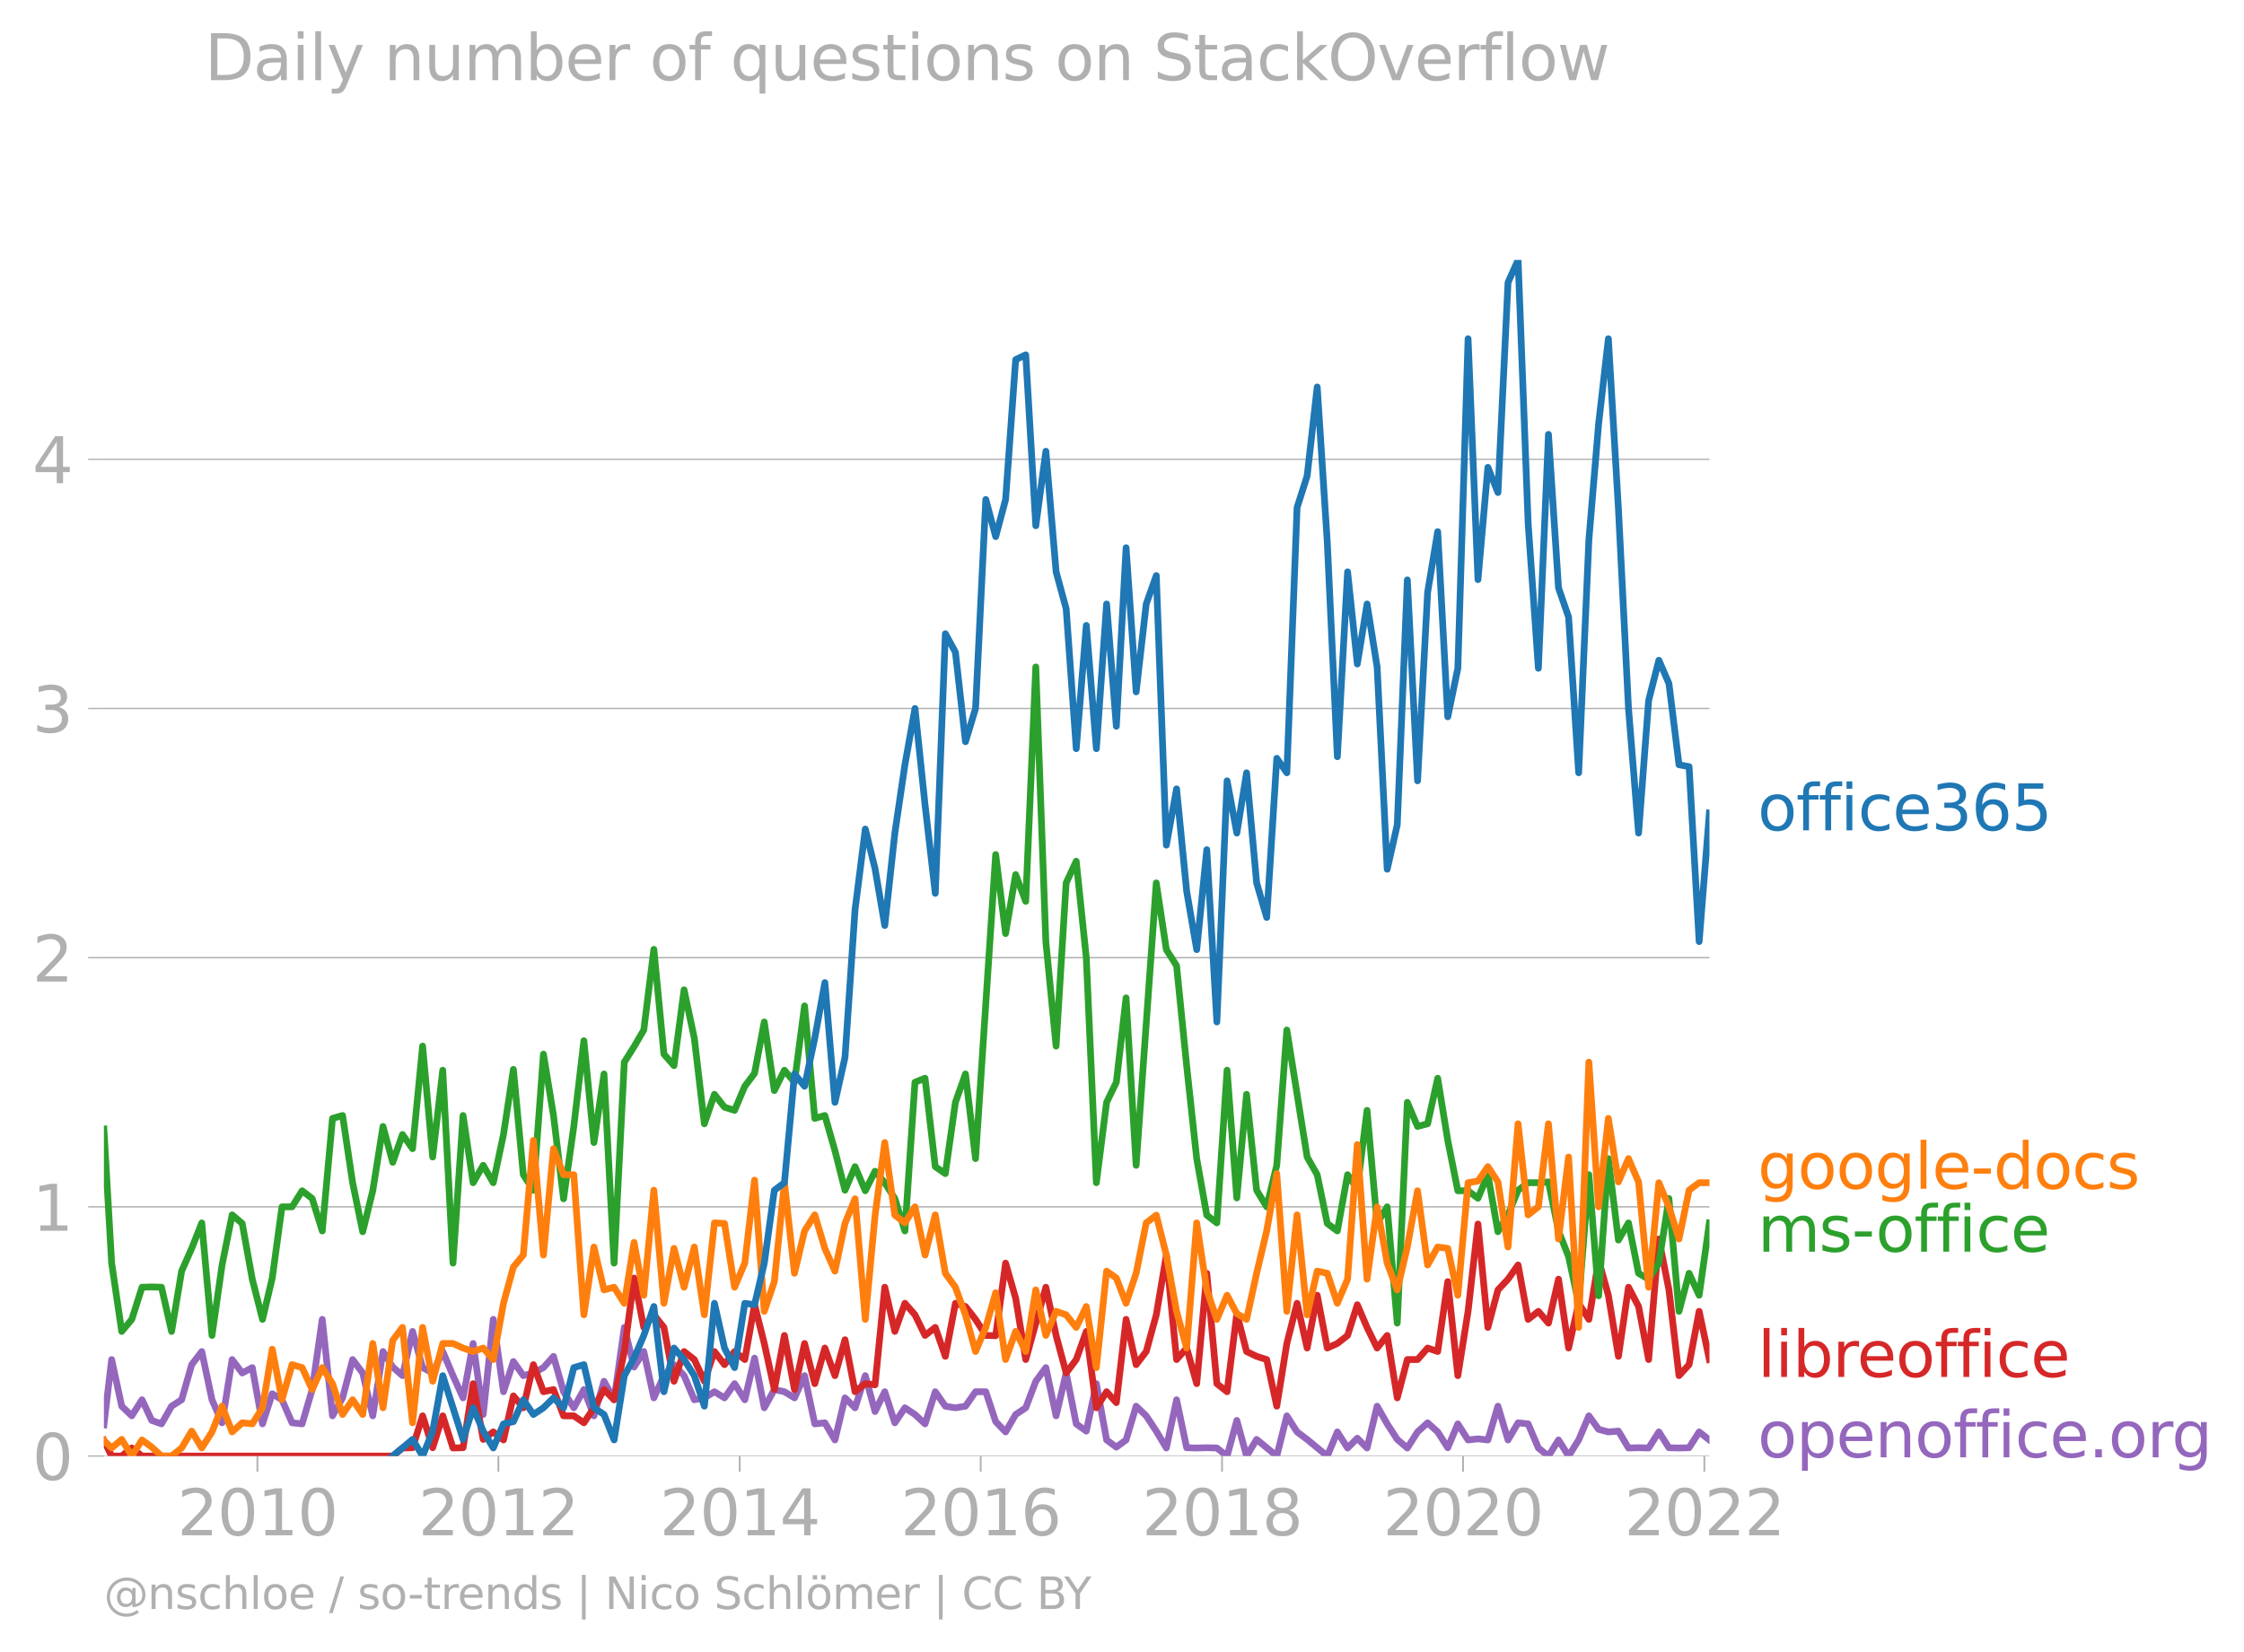 <svg xmlns:xlink="http://www.w3.org/1999/xlink" width="665.494" height="489.969" viewBox="0 0 499.12 367.477" xmlns="http://www.w3.org/2000/svg"><defs><style>*{stroke-linejoin:round;stroke-linecap:butt}</style></defs><g id="figure_1"><path d="M0 367.477h499.12V0H0v367.477z" style="fill:none" id="patch_1"/><g id="axes_1"><path d="M23.108 323.95h357.12V57.838H23.108V323.95z" style="fill:none" id="patch_2"/><g id="matplotlib.axis_1"><g id="xtick_1"><g id="line2d_1"><defs><path id="m673dd8a640" d="M0 0v3.5" style="stroke:#b0b0b0;stroke-width:.4"/></defs><use xlink:href="#m673dd8a640" x="57.252" y="323.95" style="fill:#b0b0b0;stroke:#b0b0b0;stroke-width:.4"/></g><g style="fill:#b0b0b0" transform="matrix(.14 0 0 -.14 39.437 341.588)" id="text_1"><defs><path id="DejaVuSans-32" d="M1228 531h2203V0H469v531q359 372 979 998 621 627 780 809 303 340 423 576 121 236 121 464 0 372-261 606-261 235-680 235-297 0-627-103-329-103-704-313v638q381 153 712 231 332 78 607 78 725 0 1156-363 431-362 431-968 0-288-108-546-107-257-392-607-78-91-497-524-418-433-1181-1211z" transform="scale(.016)"/><path id="DejaVuSans-30" d="M2034 4250q-487 0-733-480-245-479-245-1442 0-959 245-1439 246-480 733-480 491 0 736 480 246 480 246 1439 0 963-246 1442-245 480-736 480zm0 500q785 0 1199-621 414-620 414-1801 0-1178-414-1799Q2819-91 2034-91q-784 0-1198 620-414 621-414 1799 0 1181 414 1801 414 621 1198 621z" transform="scale(.016)"/><path id="DejaVuSans-31" d="M794 531h1031v3560L703 3866v575l1116 225h631V531h1031V0H794v531z" transform="scale(.016)"/></defs><use xlink:href="#DejaVuSans-32"/><use xlink:href="#DejaVuSans-30" x="63.623"/><use xlink:href="#DejaVuSans-31" x="127.246"/><use xlink:href="#DejaVuSans-30" x="190.869"/></g></g><g id="xtick_2"><use xlink:href="#m673dd8a640" x="110.855" y="323.95" style="fill:#b0b0b0;stroke:#b0b0b0;stroke-width:.4" id="line2d_2"/><g style="fill:#b0b0b0" transform="matrix(.14 0 0 -.14 93.04 341.588)" id="text_2"><use xlink:href="#DejaVuSans-32"/><use xlink:href="#DejaVuSans-30" x="63.623"/><use xlink:href="#DejaVuSans-31" x="127.246"/><use xlink:href="#DejaVuSans-32" x="190.869"/></g></g><g id="xtick_3"><use xlink:href="#m673dd8a640" x="164.531" y="323.95" style="fill:#b0b0b0;stroke:#b0b0b0;stroke-width:.4" id="line2d_3"/><g style="fill:#b0b0b0" transform="matrix(.14 0 0 -.14 146.716 341.588)" id="text_3"><defs><path id="DejaVuSans-34" d="M2419 4116 825 1625h1594v2491zm-166 550h794V1625h666v-525h-666V0h-628v1100H313v609l1940 2957z" transform="scale(.016)"/></defs><use xlink:href="#DejaVuSans-32"/><use xlink:href="#DejaVuSans-30" x="63.623"/><use xlink:href="#DejaVuSans-31" x="127.246"/><use xlink:href="#DejaVuSans-34" x="190.869"/></g></g><g id="xtick_4"><use xlink:href="#m673dd8a640" x="218.134" y="323.95" style="fill:#b0b0b0;stroke:#b0b0b0;stroke-width:.4" id="line2d_4"/><g style="fill:#b0b0b0" transform="matrix(.14 0 0 -.14 200.319 341.588)" id="text_4"><defs><path id="DejaVuSans-36" d="M2113 2584q-425 0-674-291-248-290-248-796 0-503 248-796 249-292 674-292t673 292q248 293 248 796 0 506-248 796-248 291-673 291zm1253 1979v-575q-238 112-480 171-242 60-480 60-625 0-955-422-329-422-376-1275 184 272 462 417 279 145 613 145 703 0 1111-427 408-426 408-1160 0-719-425-1154Q2819-91 2113-91q-810 0-1238 620-428 621-428 1799 0 1106 525 1764t1409 658q238 0 480-47t505-140z" transform="scale(.016)"/></defs><use xlink:href="#DejaVuSans-32"/><use xlink:href="#DejaVuSans-30" x="63.623"/><use xlink:href="#DejaVuSans-31" x="127.246"/><use xlink:href="#DejaVuSans-36" x="190.869"/></g></g><g id="xtick_5"><use xlink:href="#m673dd8a640" x="271.81" y="323.95" style="fill:#b0b0b0;stroke:#b0b0b0;stroke-width:.4" id="line2d_5"/><g style="fill:#b0b0b0" transform="matrix(.14 0 0 -.14 253.995 341.588)" id="text_5"><defs><path id="DejaVuSans-38" d="M2034 2216q-450 0-708-241-257-241-257-662 0-422 257-663 258-241 708-241t709 242q260 243 260 662 0 421-258 662-257 241-711 241zm-631 268q-406 100-633 378-226 279-226 679 0 559 398 884 399 325 1092 325 697 0 1094-325t397-884q0-400-227-679-226-278-629-378 456-106 710-416 255-309 255-755 0-679-414-1042Q2806-91 2034-91q-771 0-1186 362-414 363-414 1042 0 446 256 755 257 310 713 416zm-231 997q0-362 226-565 227-203 636-203 407 0 636 203 230 203 230 565 0 363-230 566-229 203-636 203-409 0-636-203-226-203-226-566z" transform="scale(.016)"/></defs><use xlink:href="#DejaVuSans-32"/><use xlink:href="#DejaVuSans-30" x="63.623"/><use xlink:href="#DejaVuSans-31" x="127.246"/><use xlink:href="#DejaVuSans-38" x="190.869"/></g></g><g id="xtick_6"><use xlink:href="#m673dd8a640" x="325.413" y="323.95" style="fill:#b0b0b0;stroke:#b0b0b0;stroke-width:.4" id="line2d_6"/><g style="fill:#b0b0b0" transform="matrix(.14 0 0 -.14 307.598 341.588)" id="text_6"><use xlink:href="#DejaVuSans-32"/><use xlink:href="#DejaVuSans-30" x="63.623"/><use xlink:href="#DejaVuSans-32" x="127.246"/><use xlink:href="#DejaVuSans-30" x="190.869"/></g></g><g id="xtick_7"><use xlink:href="#m673dd8a640" x="379.089" y="323.95" style="fill:#b0b0b0;stroke:#b0b0b0;stroke-width:.4" id="line2d_7"/><g style="fill:#b0b0b0" transform="matrix(.14 0 0 -.14 361.274 341.588)" id="text_7"><use xlink:href="#DejaVuSans-32"/><use xlink:href="#DejaVuSans-30" x="63.623"/><use xlink:href="#DejaVuSans-32" x="127.246"/><use xlink:href="#DejaVuSans-32" x="190.869"/></g></g></g><g id="matplotlib.axis_2"><g id="ytick_1"><path d="M23.108 323.95h357.12" clip-path="url(#p81b2f94697)" style="fill:none;stroke:#b0b0b0;stroke-width:.3;stroke-linecap:square" id="line2d_8"/><g id="line2d_9"><defs><path id="m5517f3e55e" d="M0 0h-3.5" style="stroke:#b0b0b0;stroke-width:.3"/></defs><use xlink:href="#m5517f3e55e" x="23.108" y="323.95" style="fill:#b0b0b0;stroke:#b0b0b0;stroke-width:.3"/></g><use xlink:href="#DejaVuSans-30" style="fill:#b0b0b0" transform="matrix(.14 0 0 -.14 7.2 329.269)" id="text_8"/></g><g id="ytick_2"><path d="M23.108 268.51h357.12" clip-path="url(#p81b2f94697)" style="fill:none;stroke:#b0b0b0;stroke-width:.3;stroke-linecap:square" id="line2d_10"/><use xlink:href="#m5517f3e55e" x="23.108" y="268.51" style="fill:#b0b0b0;stroke:#b0b0b0;stroke-width:.3" id="line2d_11"/><use xlink:href="#DejaVuSans-31" style="fill:#b0b0b0" transform="matrix(.14 0 0 -.14 7.2 273.829)" id="text_9"/></g><g id="ytick_3"><path d="M23.108 213.07h357.12" clip-path="url(#p81b2f94697)" style="fill:none;stroke:#b0b0b0;stroke-width:.3;stroke-linecap:square" id="line2d_12"/><use xlink:href="#m5517f3e55e" x="23.108" y="213.07" style="fill:#b0b0b0;stroke:#b0b0b0;stroke-width:.3" id="line2d_13"/><use xlink:href="#DejaVuSans-32" style="fill:#b0b0b0" transform="matrix(.14 0 0 -.14 7.2 218.389)" id="text_10"/></g><g id="ytick_4"><path d="M23.108 157.63h357.12" clip-path="url(#p81b2f94697)" style="fill:none;stroke:#b0b0b0;stroke-width:.3;stroke-linecap:square" id="line2d_14"/><use xlink:href="#m5517f3e55e" x="23.108" y="157.63" style="fill:#b0b0b0;stroke:#b0b0b0;stroke-width:.3" id="line2d_15"/><g style="fill:#b0b0b0" transform="matrix(.14 0 0 -.14 7.2 162.949)" id="text_11"><defs><path id="DejaVuSans-33" d="M2597 2516q453-97 707-404 255-306 255-756 0-690-475-1069Q2609-91 1734-91q-293 0-604 58T488 141v609q262-153 574-231 313-78 654-78 593 0 904 234t311 681q0 413-289 645-289 233-804 233h-544v519h569q465 0 712 186t247 536q0 359-255 551-254 193-729 193-260 0-557-57-297-56-653-174v562q360 100 674 150t592 50q719 0 1137-327 419-326 419-882 0-388-222-655t-631-370z" transform="scale(.016)"/></defs><use xlink:href="#DejaVuSans-33"/></g></g><g id="ytick_5"><path d="M23.108 102.19h357.12" clip-path="url(#p81b2f94697)" style="fill:none;stroke:#b0b0b0;stroke-width:.3;stroke-linecap:square" id="line2d_16"/><use xlink:href="#m5517f3e55e" x="23.108" y="102.19" style="fill:#b0b0b0;stroke:#b0b0b0;stroke-width:.3" id="line2d_17"/><use xlink:href="#DejaVuSans-34" style="fill:#b0b0b0" transform="matrix(.14 0 0 -.14 7.2 107.509)" id="text_12"/></g></g><path d="m23.108 317.02 1.725-14.53 2.24 10.372 2.24 2.146 2.276-3.577 2.166 4.599 2.166.766 2.24-3.934 2.239-1.43 2.24-7.81 2.24-2.921 2.275 10.73 2.24 5.127 2.24-14.069 2.24 2.98 2.239-1.191 2.276 12.518 2.166-6.706 2.166 1.341 2.24 5.127 2.24.238 2.239-7.63 2.24-15.619 2.276 21.46 2.24-3.993 2.239-8.525 2.24 2.98 2.24 9.539L85.19 300.7l2.167 3.449 2.166 1.916 2.24-9.836 2.239 8.048 2.24 1.192 2.239-4.77 2.276 5.366 2.24 4.948 2.24-12.102 2.239 15.798 2.24-21.163 2.276 16.096 2.203-6.722 2.203 3.145 2.24-.596 2.239-1.192 2.24-2.504 2.239 7.869 2.276 3.576 2.24-4.053 2.24 5.842 2.239-7.69 2.24 4.113 2.276-16.095 2.166 8.814 2.166-3.45 2.24 10.314 2.24-4.948 2.239-2.444 2.24 2.444 2.276 5.365 2.24-.417 2.239-1.371 2.24 1.37 2.239-3.159 2.276 3.577 2.166-9.261 2.166 11.05 2.24-4.054 2.24.477 2.24 1.37 2.239-4.947 2.276 10.73 2.24-.238 2.24 3.815 2.239-9.36 2.24 2.206 2.276-7.153 2.166 7.984 2.166-4.407 2.24 6.915 2.239-3.339 2.24 1.49 2.24 2.087 2.275-7.153 2.24 3.219 2.24.357 2.24-.357 2.239-3.22h2.276l2.203 6.66 2.203 2.283 2.24-3.875 2.239-1.49 2.24-5.902 2.239-3.04 2.276 10.73 2.24-9.538 2.24 11.326 2.239 1.61 2.24-10.552 2.276 12.519 2.166 1.597 2.166-1.597 2.24-7.511 2.24 2.146 2.239 3.398 2.24 3.755 2.276-10.73 2.24 10.67 2.239.06 2.24-.06 2.239.06 2.276 1.789 2.166-7.92 2.167 7.92 2.24-3.696 4.478 3.696 2.24-8.942 2.276 3.577 2.24 1.669 4.479 3.696 2.24-5.365 2.276 3.576 2.166-2.171 2.166 2.171 2.24-9.3 2.24 3.935 2.239 3.458 2.24 1.907 2.276-3.576 2.24-2.027 2.239 2.027 2.24 3.517 2.239-5.306 2.276 3.577 2.203-.247 2.203.247 2.24-7.511 2.24 7.511 2.239-3.815 2.24.238 2.275 5.365 2.24 1.789 2.24-3.577 2.24 3.577 2.239-3.577 2.276-5.365 2.166 3.002 2.166.575 2.24-.18 2.24 3.756 2.24-.06 2.239.06 2.276-3.576 2.24 3.517 2.24.06 2.239-.06 2.24-3.517 2.276 1.788h0" clip-path="url(#p81b2f94697)" style="fill:none;stroke:#9467bd;stroke-width:1.5;stroke-linecap:square" id="line2d_18"/><path d="m23.108 320.485 1.725 3.465h2.24l2.24-1.789 2.276 1.789h55.769l2.166-1.789 2.24-.06 2.239-7.093 2.24 7.094 2.239-7.094 2.276 7.153 2.24-.06 2.24-14.247 2.239 12.4 2.24-1.67 2.276 1.789 2.203-9.805 2.203 2.651 2.24-9.597 2.239 6.02 2.24-.476 2.239 5.842h2.276l2.24 1.55 2.24-3.339 2.239-4.053 2.24 2.265 2.276-10.73 2.166-16.351 2.166 10.986 2.24-2.802 2.24 2.802 2.239 11.982 2.24-6.617 2.276 1.788 2.24 4.829 2.239-6.617 2.24 2.92 2.239-2.92 2.276 1.788 2.166-12.2 2.166 8.623 2.24 10.254 2.24-12.042 2.24 12.042 2.239-10.254 2.276 8.942 2.24-7.928 2.24 6.14 2.239-7.988 2.24 11.565 2.276-1.789 2.166.256 2.166-21.716 2.24 9.836 2.239-6.26 2.24 2.564 2.24 4.59 2.275-1.788 2.24 6.438 2.24-11.804 2.24.716 2.239 2.861 2.276 3.577 2.203.062 2.203-16.157 2.24 7.809 2.239 13.651 4.479-16.095 2.276 10.73 2.24 8.346 2.24-2.98 2.239-6.26 2.24 16.99 2.276-3.577 2.166 2.427 2.166-18.523 2.24 10.075 2.24-2.921 2.239-8.167 2.24-13.294 2.276 23.25 2.24-2.564 2.239 7.928 2.24-24.56 2.239 24.56 2.276 1.789 2.166-17.373 2.167 8.43 2.24 1.074 2.239.715 2.24 10.373 2.239-13.95 2.276-8.942 2.24 9.956 2.24-11.744 2.239 11.744 2.24-1.014 2.276-1.788 2.166-6.834 2.166 5.046 2.24 4.59 2.24-2.802 2.239 13.89 2.24-8.525h2.276l2.24-2.563 2.239.775 2.24-15.56 2.239 20.925 2.276-14.307 2.203-19.426 2.203 23.003 2.24-8.346 2.24-2.385 2.239-3.16 2.24 12.102 2.275-1.788 2.24 2.623 2.24-9.777 2.24 15.32 2.239-9.955 2.276 3.577 2.166-13.157 2.166 7.792 2.24 13.592 2.24-15.38 2.24 4.292 2.239 11.803 2.276-26.826 2.24 11.327 2.24 19.076 2.239-2.444 2.24-11.863 2.276 10.73h0" clip-path="url(#p81b2f94697)" style="fill:none;stroke:#d62728;stroke-width:1.5;stroke-linecap:square" id="line2d_19"/><path d="m23.108 251.185 1.725 29.844 2.24 15.2 2.24-2.682 2.276-7.153 2.166-.064 2.166.064 2.24 9.836 2.239-13.413 2.24-5.067 2.24-5.663 2.275 25.037 2.24-15.678 2.24-11.148 2.24 1.908 2.239 12.4 2.276 8.941 2.166-9.197 2.166-15.84h2.24l2.24-3.577 2.239 1.729 2.24 7.213 2.276-25.037 2.24-.656 2.239 14.963 2.24 10.909 2.24-9.121 2.275-14.307 2.167 7.984 2.166-6.196 2.24 3.16 2.239-22.832 2.24 24.68 2.239-19.315 2.276 42.922 2.24-32.847 2.24 14.963 2.239-3.875 2.24 3.875 2.276-10.73 2.203-14.493 2.203 23.434 2.24 3.458 2.239-30.284 2.24 13.652 2.239 18.54 2.276-16.096 2.24-19.076 2.24 22.653 2.239-15.261 2.24 42.087 2.276-44.71 2.166-3.45 2.166-3.704 2.24-17.943 2.24 23.308 2.239 2.564 2.24-16.87 2.276 10.73 2.24 19.076 2.239-6.558 2.24 2.862 2.239.715 2.276-5.365 2.166-2.874 2.166-11.433 2.24 15.26 2.24-4.53 2.24 2.683 2.239-16.99 2.276 25.038 2.24-.656 2.24 7.81 2.239 8.822 2.24-5.246 2.276 5.365 2.166-4.343 2.166 2.555 2.24 3.517 2.239 7.213 2.24-33.085 2.24-.894 2.275 19.672 2.24 1.55 2.24-15.857 2.24-6.32 2.239 18.838 4.479-67.65 2.203 17.576 2.24-13.115 2.239 5.961 2.24-52.161 2.239 61.103 2.276 23.25 2.24-36.305 2.24-4.829 2.239 21.46 2.24 50.076 2.276-17.884 2.166-4.471 2.166-18.778 2.24 37.258 4.479-62.832 2.24 14.843 2.276 3.577 2.24 22.236 2.239 20.685 2.24 12.579 2.239 1.729 2.276-33.98 2.166 28.423 2.167-23.058 2.24 21.342 2.239 3.696 2.24-9.24 2.239-30.105 4.516 28.257 2.24 3.934 2.239 10.85 2.24 1.669 2.276-12.519 2.166 3.194 2.166-17.5 2.24 25.156 2.24-3.696 2.239 25.872 2.24-49.121 2.276 5.365 2.24-.596 2.239-10.134 2.24 13.83 2.239 11.207h2.276l2.203 1.665 2.203-5.242 2.24 12.698 2.24-3.756 2.239-5.484 2.24-1.67h2.275l2.24-.178 2.24 10.909 2.24 5.723 2.239 10.372 2.276-28.614 2.166 26.954 2.166-30.53 2.24 18.122 2.24-3.815 2.24 11.207 2.239 1.311 2.276-3.576 2.24-14.367 2.24 25.097 2.239-8.465 2.24 4.888 2.276-16.095h0" clip-path="url(#p81b2f94697)" style="fill:none;stroke:#2ca02c;stroke-width:1.5;stroke-linecap:square" id="line2d_20"/><g style="fill:#1f77b4" transform="matrix(.14 0 0 -.14 390.941 184.742)" id="text_13"><defs><path id="DejaVuSans-6f" d="M1959 3097q-462 0-731-361t-269-989q0-628 267-989 268-361 733-361 460 0 728 362 269 363 269 988 0 622-269 986-268 364-728 364zm0 487q750 0 1178-488 429-487 429-1349 0-859-429-1349Q2709-91 1959-91q-753 0-1180 489-426 490-426 1349 0 862 426 1349 427 488 1180 488z" transform="scale(.016)"/><path id="DejaVuSans-66" d="M2375 4863v-479h-550q-309 0-430-125-120-125-120-450v-309h947v-447h-947V0H697v3053H147v447h550v244q0 584 272 851 272 268 862 268h544z" transform="scale(.016)"/><path id="DejaVuSans-69" d="M603 3500h575V0H603v3500zm0 1363h575v-729H603v729z" transform="scale(.016)"/><path id="DejaVuSans-63" d="M3122 3366v-538q-244 135-489 202t-495 67q-560 0-870-355-309-354-309-995t309-996q310-354 870-354 250 0 495 67t489 202V134Q2881 22 2623-34q-257-57-548-57-791 0-1257 497-465 497-465 1341 0 856 470 1346 471 491 1290 491 265 0 518-55 253-54 491-163z" transform="scale(.016)"/><path id="DejaVuSans-65" d="M3597 1894v-281H953q38-594 358-905t892-311q331 0 642 81t618 244V178Q3153 47 2828-22t-659-69q-838 0-1327 487-489 488-489 1320 0 859 464 1363 464 505 1252 505 706 0 1117-455 411-454 411-1235zm-575 169q-6 471-264 752-258 282-683 282-481 0-770-272t-333-766l2050 4z" transform="scale(.016)"/><path id="DejaVuSans-35" d="M691 4666h2478v-532H1269V2991q137 47 274 70 138 23 276 23 781 0 1237-428 457-428 457-1159 0-753-469-1171Q2575-91 1722-91q-294 0-599 50Q819 9 494 109v635q281-153 581-228t634-75q541 0 856 284 316 284 316 772 0 487-316 771-315 285-856 285-253 0-505-56-251-56-513-175v2344z" transform="scale(.016)"/></defs><use xlink:href="#DejaVuSans-6f"/><use xlink:href="#DejaVuSans-66" x="61.182"/><use xlink:href="#DejaVuSans-66" x="96.387"/><use xlink:href="#DejaVuSans-69" x="131.592"/><use xlink:href="#DejaVuSans-63" x="159.375"/><use xlink:href="#DejaVuSans-65" x="214.355"/><use xlink:href="#DejaVuSans-33" x="275.879"/><use xlink:href="#DejaVuSans-36" x="339.502"/><use xlink:href="#DejaVuSans-35" x="403.125"/></g><g style="fill:#ff7f0e" transform="matrix(.14 0 0 -.14 390.941 264.479)" id="text_14"><defs><path id="DejaVuSans-67" d="M2906 1791q0 625-258 968-257 344-723 344-462 0-720-344-258-343-258-968 0-622 258-966t720-344q466 0 723 344 258 344 258 966zm575-1357q0-893-397-1329-396-436-1215-436-303 0-572 45t-522 139v559q253-137 500-202 247-66 503-66 566 0 847 295t281 892v285q-178-310-456-463T1784 0Q1141 0 747 490 353 981 353 1791q0 812 394 1302 394 491 1037 491 388 0 666-153t456-462v531h575V434z" transform="scale(.016)"/><path id="DejaVuSans-6c" d="M603 4863h575V0H603v4863z" transform="scale(.016)"/><path id="DejaVuSans-2d" d="M313 2009h1684v-512H313v512z" transform="scale(.016)"/><path id="DejaVuSans-64" d="M2906 2969v1894h575V0h-575v525q-181-312-458-464-276-152-664-152-634 0-1033 506-398 507-398 1332t398 1331q399 506 1033 506 388 0 664-152 277-151 458-463zM947 1747q0-634 261-995t717-361q456 0 718 361 263 361 263 995t-263 995q-262 361-718 361t-717-361q-261-361-261-995z" transform="scale(.016)"/><path id="DejaVuSans-73" d="M2834 3397v-544q-243 125-506 187-262 63-544 63-428 0-642-131t-214-394q0-200 153-314t616-217l197-44q612-131 870-370t258-667q0-488-386-773Q2250-91 1575-91q-281 0-586 55T347 128v594q319-166 628-249 309-82 613-82 406 0 624 139 219 139 219 392 0 234-158 359-157 125-692 241l-200 47q-534 112-772 345-237 233-237 639 0 494 350 762 350 269 994 269 318 0 599-47 282-46 519-140z" transform="scale(.016)"/></defs><use xlink:href="#DejaVuSans-67"/><use xlink:href="#DejaVuSans-6f" x="63.477"/><use xlink:href="#DejaVuSans-6f" x="124.658"/><use xlink:href="#DejaVuSans-67" x="185.84"/><use xlink:href="#DejaVuSans-6c" x="249.316"/><use xlink:href="#DejaVuSans-65" x="277.1"/><use xlink:href="#DejaVuSans-2d" x="338.623"/><use xlink:href="#DejaVuSans-64" x="374.707"/><use xlink:href="#DejaVuSans-6f" x="438.184"/><use xlink:href="#DejaVuSans-63" x="499.365"/><use xlink:href="#DejaVuSans-73" x="554.346"/></g><g style="fill:#2ca02c" transform="matrix(.14 0 0 -.14 390.941 278.479)" id="text_15"><defs><path id="DejaVuSans-6d" d="M3328 2828q216 388 516 572t706 184q547 0 844-383 297-382 297-1088V0h-578v2094q0 503-179 746-178 244-543 244-447 0-707-297-259-296-259-809V0h-578v2094q0 506-178 748t-550 242q-441 0-701-298-259-298-259-808V0H581v3500h578v-544q197 322 472 475t653 153q382 0 649-194 267-193 395-562z" transform="scale(.016)"/></defs><use xlink:href="#DejaVuSans-6d"/><use xlink:href="#DejaVuSans-73" x="97.412"/><use xlink:href="#DejaVuSans-2d" x="149.512"/><use xlink:href="#DejaVuSans-6f" x="187.471"/><use xlink:href="#DejaVuSans-66" x="248.652"/><use xlink:href="#DejaVuSans-66" x="283.857"/><use xlink:href="#DejaVuSans-69" x="319.063"/><use xlink:href="#DejaVuSans-63" x="346.846"/><use xlink:href="#DejaVuSans-65" x="401.826"/></g><g style="fill:#d62728" transform="matrix(.14 0 0 -.14 390.941 306.352)" id="text_16"><defs><path id="DejaVuSans-62" d="M3116 1747q0 634-261 995t-717 361q-457 0-718-361t-261-995q0-634 261-995t718-361q456 0 717 361t261 995zM1159 2969q182 312 458 463 277 152 661 152 638 0 1036-506 399-506 399-1331T3314 415Q2916-91 2278-91q-384 0-661 152-276 152-458 464V0H581v4863h578V2969z" transform="scale(.016)"/><path id="DejaVuSans-72" d="M2631 2963q-97 56-211 82-114 27-251 27-488 0-749-317t-261-911V0H581v3500h578v-544q182 319 472 473 291 155 707 155 59 0 131-8 72-7 159-23l3-590z" transform="scale(.016)"/></defs><use xlink:href="#DejaVuSans-6c"/><use xlink:href="#DejaVuSans-69" x="27.783"/><use xlink:href="#DejaVuSans-62" x="55.566"/><use xlink:href="#DejaVuSans-72" x="119.043"/><use xlink:href="#DejaVuSans-65" x="157.906"/><use xlink:href="#DejaVuSans-6f" x="219.43"/><use xlink:href="#DejaVuSans-66" x="280.611"/><use xlink:href="#DejaVuSans-66" x="315.816"/><use xlink:href="#DejaVuSans-69" x="351.021"/><use xlink:href="#DejaVuSans-63" x="378.805"/><use xlink:href="#DejaVuSans-65" x="433.785"/></g><g style="fill:#9467bd" transform="matrix(.14 0 0 -.14 390.941 324.236)" id="text_17"><defs><path id="DejaVuSans-70" d="M1159 525v-1856H581v4831h578v-531q182 312 458 463 277 152 661 152 638 0 1036-506 399-506 399-1331T3314 415Q2916-91 2278-91q-384 0-661 152-276 152-458 464zm1957 1222q0 634-261 995t-717 361q-457 0-718-361t-261-995q0-634 261-995t718-361q456 0 717 361t261 995z" transform="scale(.016)"/><path id="DejaVuSans-6e" d="M3513 2113V0h-575v2094q0 497-194 743-194 247-581 247-466 0-735-297-269-296-269-809V0H581v3500h578v-544q207 316 486 472 280 156 646 156 603 0 912-373 310-373 310-1098z" transform="scale(.016)"/><path id="DejaVuSans-2e" d="M684 794h660V0H684v794z" transform="scale(.016)"/></defs><use xlink:href="#DejaVuSans-6f"/><use xlink:href="#DejaVuSans-70" x="61.182"/><use xlink:href="#DejaVuSans-65" x="124.658"/><use xlink:href="#DejaVuSans-6e" x="186.182"/><use xlink:href="#DejaVuSans-6f" x="249.561"/><use xlink:href="#DejaVuSans-66" x="310.742"/><use xlink:href="#DejaVuSans-66" x="345.947"/><use xlink:href="#DejaVuSans-69" x="381.152"/><use xlink:href="#DejaVuSans-63" x="408.936"/><use xlink:href="#DejaVuSans-65" x="463.916"/><use xlink:href="#DejaVuSans-2e" x="525.439"/><use xlink:href="#DejaVuSans-6f" x="557.227"/><use xlink:href="#DejaVuSans-72" x="618.408"/><use xlink:href="#DejaVuSans-67" x="657.771"/></g><g style="fill:#b0b0b0" transform="matrix(.097 0 0 -.097 23.108 357.986)" id="text_18"><defs><path id="DejaVuSans-40" d="M2381 1678q0-447 222-702 222-254 610-254 384 0 604 256 221 256 221 700 0 438-225 695-225 258-607 258-378 0-602-256-223-256-223-697zm1703-934q-187-241-429-355t-564-114q-538 0-874 389t-336 1014q0 625 337 1015 338 391 873 391 322 0 565-117 244-117 428-354v409h447V722q457 69 714 417 258 349 258 902 0 334-99 628-98 294-298 544-325 409-792 626t-1017 217q-384 0-738-102-353-101-653-301-490-319-767-836-276-517-276-1120 0-497 179-932 180-434 521-765 328-325 759-495 431-171 922-171 403 0 792 136t714 389l281-347q-390-303-851-464t-936-161q-578 0-1091 205-512 205-912 595Q841 78 631 592q-209 514-209 1105 0 569 212 1084 213 516 607 907 403 396 931 607t1119 211q662 0 1229-272 568-271 952-771 234-307 357-666 124-359 124-744 0-822-497-1297T4084 263v481z" transform="scale(.016)"/><path id="DejaVuSans-68" d="M3513 2113V0h-575v2094q0 497-194 743-194 247-581 247-466 0-735-297-269-296-269-809V0H581v4863h578V2956q207 316 486 472 280 156 646 156 603 0 912-373 310-373 310-1098z" transform="scale(.016)"/><path id="DejaVuSans-2f" d="M1625 4666h531L531-594H0l1625 5260z" transform="scale(.016)"/><path id="DejaVuSans-74" d="M1172 4494v-994h1184v-447H1172V1153q0-428 117-550t477-122h590V0h-590q-666 0-919 248-253 249-253 905v1900H172v447h422v994h578z" transform="scale(.016)"/><path id="DejaVuSans-7c" d="M1344 4891v-6400H813v6400h531z" transform="scale(.016)"/><path id="DejaVuSans-4e" d="M628 4666h850L3547 763v3903h612V0h-850L1241 3903V0H628v4666z" transform="scale(.016)"/><path id="DejaVuSans-53" d="M3425 4513v-616q-359 172-678 256-319 85-616 85-515 0-795-200t-280-569q0-310 186-468 186-157 705-254l381-78q706-135 1042-474t336-907q0-679-455-1029Q2797-91 1919-91q-331 0-705 75-373 75-773 222v650q384-215 753-325 369-109 725-109 540 0 834 212 294 213 294 607 0 343-211 537t-692 291l-385 75q-706 140-1022 440-315 300-315 835 0 619 436 975t1201 356q329 0 669-60 341-59 697-177z" transform="scale(.016)"/><path id="DejaVuSans-f6" d="M1959 3097q-462 0-731-361t-269-989q0-628 267-989 268-361 733-361 460 0 728 362 269 363 269 988 0 622-269 986-268 364-728 364zm0 487q750 0 1178-488 429-487 429-1349 0-859-429-1349Q2709-91 1959-91q-753 0-1180 489-426 490-426 1349 0 862 426 1349 427 488 1180 488zm295 1266h634v-631h-634v631zm-1222 0h634v-631h-634v631z" transform="scale(.016)"/><path id="DejaVuSans-43" d="M4122 4306v-665q-319 297-680 443-361 147-767 147-800 0-1225-489t-425-1414q0-922 425-1411t1225-489q406 0 767 147t680 444V359q-331-225-702-338-370-112-782-112-1060 0-1670 648-609 649-609 1771 0 1125 609 1773 610 649 1670 649 418 0 788-111 371-111 696-333z" transform="scale(.016)"/><path id="DejaVuSans-42" d="M1259 2228V519h1013q509 0 754 211 246 211 246 645 0 438-246 645-245 208-754 208H1259zm0 1919V2741h935q462 0 688 173 227 174 227 530 0 353-227 528-226 175-688 175h-935zm-631 519h1613q722 0 1112-300 391-300 391-853 0-429-200-682t-588-315q466-100 724-418 258-317 258-792 0-625-425-966Q3088 0 2303 0H628v4666z" transform="scale(.016)"/><path id="DejaVuSans-59" d="M-13 4666h679l1293-1919 1285 1919h678L2272 2222V0h-634v2222L-13 4666z" transform="scale(.016)"/></defs><use xlink:href="#DejaVuSans-40"/><use xlink:href="#DejaVuSans-6e" x="100"/><use xlink:href="#DejaVuSans-73" x="163.379"/><use xlink:href="#DejaVuSans-63" x="215.479"/><use xlink:href="#DejaVuSans-68" x="270.459"/><use xlink:href="#DejaVuSans-6c" x="333.838"/><use xlink:href="#DejaVuSans-6f" x="361.621"/><use xlink:href="#DejaVuSans-65" x="422.803"/><use xlink:href="#DejaVuSans-20" x="484.326"/><use xlink:href="#DejaVuSans-2f" x="516.113"/><use xlink:href="#DejaVuSans-20" x="549.805"/><use xlink:href="#DejaVuSans-73" x="581.592"/><use xlink:href="#DejaVuSans-6f" x="633.691"/><use xlink:href="#DejaVuSans-2d" x="696.748"/><use xlink:href="#DejaVuSans-74" x="732.832"/><use xlink:href="#DejaVuSans-72" x="772.041"/><use xlink:href="#DejaVuSans-65" x="810.904"/><use xlink:href="#DejaVuSans-6e" x="872.428"/><use xlink:href="#DejaVuSans-64" x="935.807"/><use xlink:href="#DejaVuSans-73" x="999.283"/><use xlink:href="#DejaVuSans-20" x="1051.383"/><use xlink:href="#DejaVuSans-7c" x="1083.17"/><use xlink:href="#DejaVuSans-20" x="1116.861"/><use xlink:href="#DejaVuSans-4e" x="1148.648"/><use xlink:href="#DejaVuSans-69" x="1223.453"/><use xlink:href="#DejaVuSans-63" x="1251.236"/><use xlink:href="#DejaVuSans-6f" x="1306.217"/><use xlink:href="#DejaVuSans-20" x="1367.398"/><use xlink:href="#DejaVuSans-53" x="1399.186"/><use xlink:href="#DejaVuSans-63" x="1462.662"/><use xlink:href="#DejaVuSans-68" x="1517.643"/><use xlink:href="#DejaVuSans-6c" x="1581.021"/><use xlink:href="#DejaVuSans-f6" x="1608.805"/><use xlink:href="#DejaVuSans-6d" x="1669.986"/><use xlink:href="#DejaVuSans-65" x="1767.398"/><use xlink:href="#DejaVuSans-72" x="1828.922"/><use xlink:href="#DejaVuSans-20" x="1870.035"/><use xlink:href="#DejaVuSans-7c" x="1901.822"/><use xlink:href="#DejaVuSans-20" x="1935.514"/><use xlink:href="#DejaVuSans-43" x="1967.301"/><use xlink:href="#DejaVuSans-43" x="2037.125"/><use xlink:href="#DejaVuSans-20" x="2106.949"/><use xlink:href="#DejaVuSans-42" x="2138.736"/><use xlink:href="#DejaVuSans-59" x="2201.84"/></g><g style="fill:#b0b0b0" transform="matrix(.14 0 0 -.14 45.522 17.838)" id="text_19"><defs><path id="DejaVuSans-44" d="M1259 4147V519h763q966 0 1414 437 448 438 448 1382 0 937-448 1373t-1414 436h-763zm-631 519h1297q1356 0 1990-564 635-564 635-1764 0-1207-638-1773Q3275 0 1925 0H628v4666z" transform="scale(.016)"/><path id="DejaVuSans-61" d="M2194 1759q-697 0-966-159t-269-544q0-306 202-486 202-179 548-179 479 0 768 339t289 901v128h-572zm1147 238V0h-575v531q-197-318-491-470T1556-91q-537 0-855 302-317 302-317 808 0 590 395 890 396 300 1180 300h807v57q0 397-261 614t-733 217q-300 0-585-72-284-72-546-216v532q315 122 612 182 297 61 578 61 760 0 1135-394 375-393 375-1193z" transform="scale(.016)"/><path id="DejaVuSans-79" d="M2059-325q-243-625-475-815-231-191-618-191H506v481h338q237 0 368 113 132 112 291 531l103 262L191 3500h609L1894 763l1094 2737h609L2059-325z" transform="scale(.016)"/><path id="DejaVuSans-75" d="M544 1381v2119h575V1403q0-497 193-746 194-248 582-248 465 0 735 297 271 297 271 810v1984h575V0h-575v538q-209-319-486-474-276-155-642-155-603 0-916 375-312 375-312 1097zm1447 2203z" transform="scale(.016)"/><path id="DejaVuSans-71" d="M947 1747q0-634 261-995t717-361q456 0 718 361 263 361 263 995t-263 995q-262 361-718 361t-717-361q-261-361-261-995zM2906 525q-181-312-458-464-276-152-664-152-634 0-1033 506-398 507-398 1332t398 1331q399 506 1033 506 388 0 664-152 277-151 458-463v531h575v-4831h-575V525z" transform="scale(.016)"/><path id="DejaVuSans-6b" d="M581 4863h578V1991l1716 1509h734L1753 1863 3688 0h-750L1159 1709V0H581v4863z" transform="scale(.016)"/><path id="DejaVuSans-4f" d="M2522 4238q-688 0-1093-513-404-512-404-1397 0-881 404-1394 405-512 1093-512 687 0 1089 512 402 513 402 1394 0 885-402 1397-402 513-1089 513zm0 512q981 0 1568-658 588-658 588-1764 0-1103-588-1761Q3503-91 2522-91q-984 0-1574 656-589 657-589 1763t589 1764q590 658 1574 658z" transform="scale(.016)"/><path id="DejaVuSans-76" d="M191 3500h609L1894 563l1094 2937h609L2284 0h-781L191 3500z" transform="scale(.016)"/><path id="DejaVuSans-77" d="M269 3500h575l719-2731 715 2731h678l719-2731 716 2731h575L4050 0h-678l-753 2869L1863 0h-679L269 3500z" transform="scale(.016)"/></defs><use xlink:href="#DejaVuSans-44"/><use xlink:href="#DejaVuSans-61" x="77.002"/><use xlink:href="#DejaVuSans-69" x="138.281"/><use xlink:href="#DejaVuSans-6c" x="166.064"/><use xlink:href="#DejaVuSans-79" x="193.848"/><use xlink:href="#DejaVuSans-20" x="253.027"/><use xlink:href="#DejaVuSans-6e" x="284.814"/><use xlink:href="#DejaVuSans-75" x="348.193"/><use xlink:href="#DejaVuSans-6d" x="411.572"/><use xlink:href="#DejaVuSans-62" x="508.984"/><use xlink:href="#DejaVuSans-65" x="572.461"/><use xlink:href="#DejaVuSans-72" x="633.984"/><use xlink:href="#DejaVuSans-20" x="675.098"/><use xlink:href="#DejaVuSans-6f" x="706.885"/><use xlink:href="#DejaVuSans-66" x="768.066"/><use xlink:href="#DejaVuSans-20" x="803.271"/><use xlink:href="#DejaVuSans-71" x="835.059"/><use xlink:href="#DejaVuSans-75" x="898.535"/><use xlink:href="#DejaVuSans-65" x="961.914"/><use xlink:href="#DejaVuSans-73" x="1023.438"/><use xlink:href="#DejaVuSans-74" x="1075.537"/><use xlink:href="#DejaVuSans-69" x="1114.746"/><use xlink:href="#DejaVuSans-6f" x="1142.529"/><use xlink:href="#DejaVuSans-6e" x="1203.711"/><use xlink:href="#DejaVuSans-73" x="1267.09"/><use xlink:href="#DejaVuSans-20" x="1319.189"/><use xlink:href="#DejaVuSans-6f" x="1350.977"/><use xlink:href="#DejaVuSans-6e" x="1412.158"/><use xlink:href="#DejaVuSans-20" x="1475.537"/><use xlink:href="#DejaVuSans-53" x="1507.324"/><use xlink:href="#DejaVuSans-74" x="1570.801"/><use xlink:href="#DejaVuSans-61" x="1610.01"/><use xlink:href="#DejaVuSans-63" x="1671.289"/><use xlink:href="#DejaVuSans-6b" x="1726.27"/><use xlink:href="#DejaVuSans-4f" x="1784.18"/><use xlink:href="#DejaVuSans-76" x="1862.891"/><use xlink:href="#DejaVuSans-65" x="1922.07"/><use xlink:href="#DejaVuSans-72" x="1983.594"/><use xlink:href="#DejaVuSans-66" x="2024.707"/><use xlink:href="#DejaVuSans-6c" x="2059.912"/><use xlink:href="#DejaVuSans-6f" x="2087.695"/><use xlink:href="#DejaVuSans-77" x="2148.877"/></g><path d="m23.108 320.485 1.725 1.676 2.24-1.907 2.24 3.696 2.276-3.577 2.166 1.597 2.166 1.98h2.24l2.239-1.789 2.24-3.755 2.24 3.755 2.275-3.576 2.24-5.723 2.24 5.723 2.24-2.027 2.239.238 2.276-3.577 2.166-13.03 2.166 11.242 2.24-7.81 2.24.657 2.239 4.888 2.24-4.888 2.276 3.576 2.24 6.856 2.239-3.279 2.24 3.279 2.24-15.798 2.275 14.307 2.167-15.01 2.166-2.873 2.24 21.222 2.239-21.222 2.24 11.982 2.239-8.406h2.276l2.24 1.014 2.24.775 2.239-.775 2.24 2.563 2.276-12.519 2.203-8.078 2.203-2.652 2.24-25.514 2.239 25.514 2.24-23.666 2.239 5.782h2.276l2.24 31.178 2.24-15.082 2.239 9.538 2.24-.596 2.276 3.576 2.166-13.54 2.166 11.752 2.24-23.368 2.24 25.156 2.239-12.22 2.24 8.644 2.276-8.942 2.24 15.082 2.239-20.447 2.24.119 2.239 14.188 2.276-5.365 2.166-18.46 2.166 29.19 2.24-6.617 2.24-21.997 2.24 20.149 2.239-9.419 2.276-3.577 2.24 7.452 2.24 5.067 2.239-10.611 2.24-5.485 2.276 26.826 2.166-23.057 2.166-16.287 2.24 16.155 2.239 1.729 2.24-3.577 2.24 10.73 2.275-8.942 2.24 12.996 2.24 3.1 2.24 6.14 2.239 8.167 2.276-5.365 2.203-7.709 2.203 14.862 2.24-6.26 2.239 4.472 2.24-13.711 2.239 10.134 2.276-5.365 2.24.775 2.24 2.802 2.239-4.65 2.24 13.592 2.276-21.461 2.166 1.533 2.166 5.62 2.24-6.676 2.24-11.207 2.239-1.73 2.24 8.883 2.276 12.519 2.24 8.167 2.239-27.84 2.24 14.904 2.239 6.557 2.276-5.365 2.166 4.088 2.167 1.277 2.24-10.253 2.239-9.419 2.24-12.757 2.239 30.64 2.276-21.46 2.24 22.236 2.24-9.717 2.239.477 2.24 6.676 2.276-5.365 2.166-29.955 2.166 29.955 2.24-16.095 2.24 12.519 2.239 5.96 2.24-9.537 2.276-12.519 2.24 16.513 2.239-3.994 2.24.298 2.239 10.432 2.276-25.037 2.203-.37 2.203-3.207 2.24 3.398 2.24 14.486 2.239-27.422 2.24 20.268 2.275-1.788 2.24-18.48 2.24 25.633 2.24-18.241 2.239 37.914 2.276-59.017 2.166 32.19 2.166-19.671 2.24 14.128 2.24-5.187 2.24 5.187 2.239 23.428 2.276-23.25 2.24 5.366 2.24 7.153 2.239-10.85 2.24-1.668h2.276" clip-path="url(#p81b2f94697)" style="fill:none;stroke:#ff7f0e;stroke-width:1.5;stroke-linecap:square" id="line2d_21"/><path d="m87.358 323.95 4.405-3.696 2.24 3.696 2.24-5.544 2.239-12.34 4.516 14.188 2.24-7.035 2.239 5.187 2.24 3.755 2.276-5.365 2.203-.493 2.203-4.872 2.24 3.279 2.239-1.49 2.24-2.206 2.239 2.205 2.276-8.941 2.24-.656 2.24 9.597 2.239 1.49 2.24 5.664 2.276-14.307 2.166-3.896 2.166-5.046 2.24-6.438 2.24 18.957 2.239-9.717 2.24 2.563 2.276 3.577 2.24 6.796 2.239-22.892 2.24 9.956 2.239 4.352 2.276-14.308 2.166.32 2.166-9.261 2.24-16.215 2.24-1.67 2.24-24.202 2.239 2.742 2.276-10.73 2.24-12.34 2.24 26.647 2.239-10.015 2.24-32.907 2.276-17.883 2.166 8.814 2.166 12.646 2.24-20.566 2.239-15.201 2.24-12.52 2.24 21.461 2.275 19.673 2.24-57.765 2.24 4.113 2.24 19.91 2.239-7.391 2.276-46.498 2.203 8.263 2.203-8.263 2.24-31.118 2.239-1.073 2.24 38.033 2.239-16.573 2.276 26.826 2.24 8.227 2.24 31.118 2.239-27.422 2.24 27.422 2.276-32.191 2.166 27.209 2.166-39.728 2.24 32.072 2.24-19.553 2.239-6.32 2.24 59.971 2.276-12.518 2.24 22.772 2.239 12.995 2.24-22.235 2.239 38.33 2.276-53.65 2.166 11.624 2.167-13.413 2.24 24.5 2.239 7.69 2.24-35.41 2.239 3.22 2.276-59.017 2.24-7.034 2.24-19.792 2.239 34.576 2.24 47.69 2.276-41.133 2.166 20.503 2.166-13.35 2.24 14.01 2.24 45.008 2.239-9.896 2.24-54.486 2.276 44.71 2.24-41.968 2.239-13.473 2.24 41.193 2.239-10.79 2.276-73.324 2.203 53.59 2.203-24.976 2.24 5.604 2.24-46.737 2.239-5.007 2.24 58.659 2.275 32.19 2.24-52.041 2.24 34.158 2.24 6.498 2.239 34.635 2.276-51.863 2.166-25.804 2.166-18.906 2.24 37.914 2.24 44.352 2.24 27.72 2.239-29.509 2.276-8.942 2.24 5.187 2.24 18.063 2.239.417 2.24 38.927 2.276-28.614h0" clip-path="url(#p81b2f94697)" style="fill:none;stroke:#1f77b4;stroke-width:1.5;stroke-linecap:square" id="line2d_22"/></g></g><defs><clipPath id="p81b2f94697"><path d="M23.108 57.838h357.12V323.95H23.108z"/></clipPath></defs></svg>